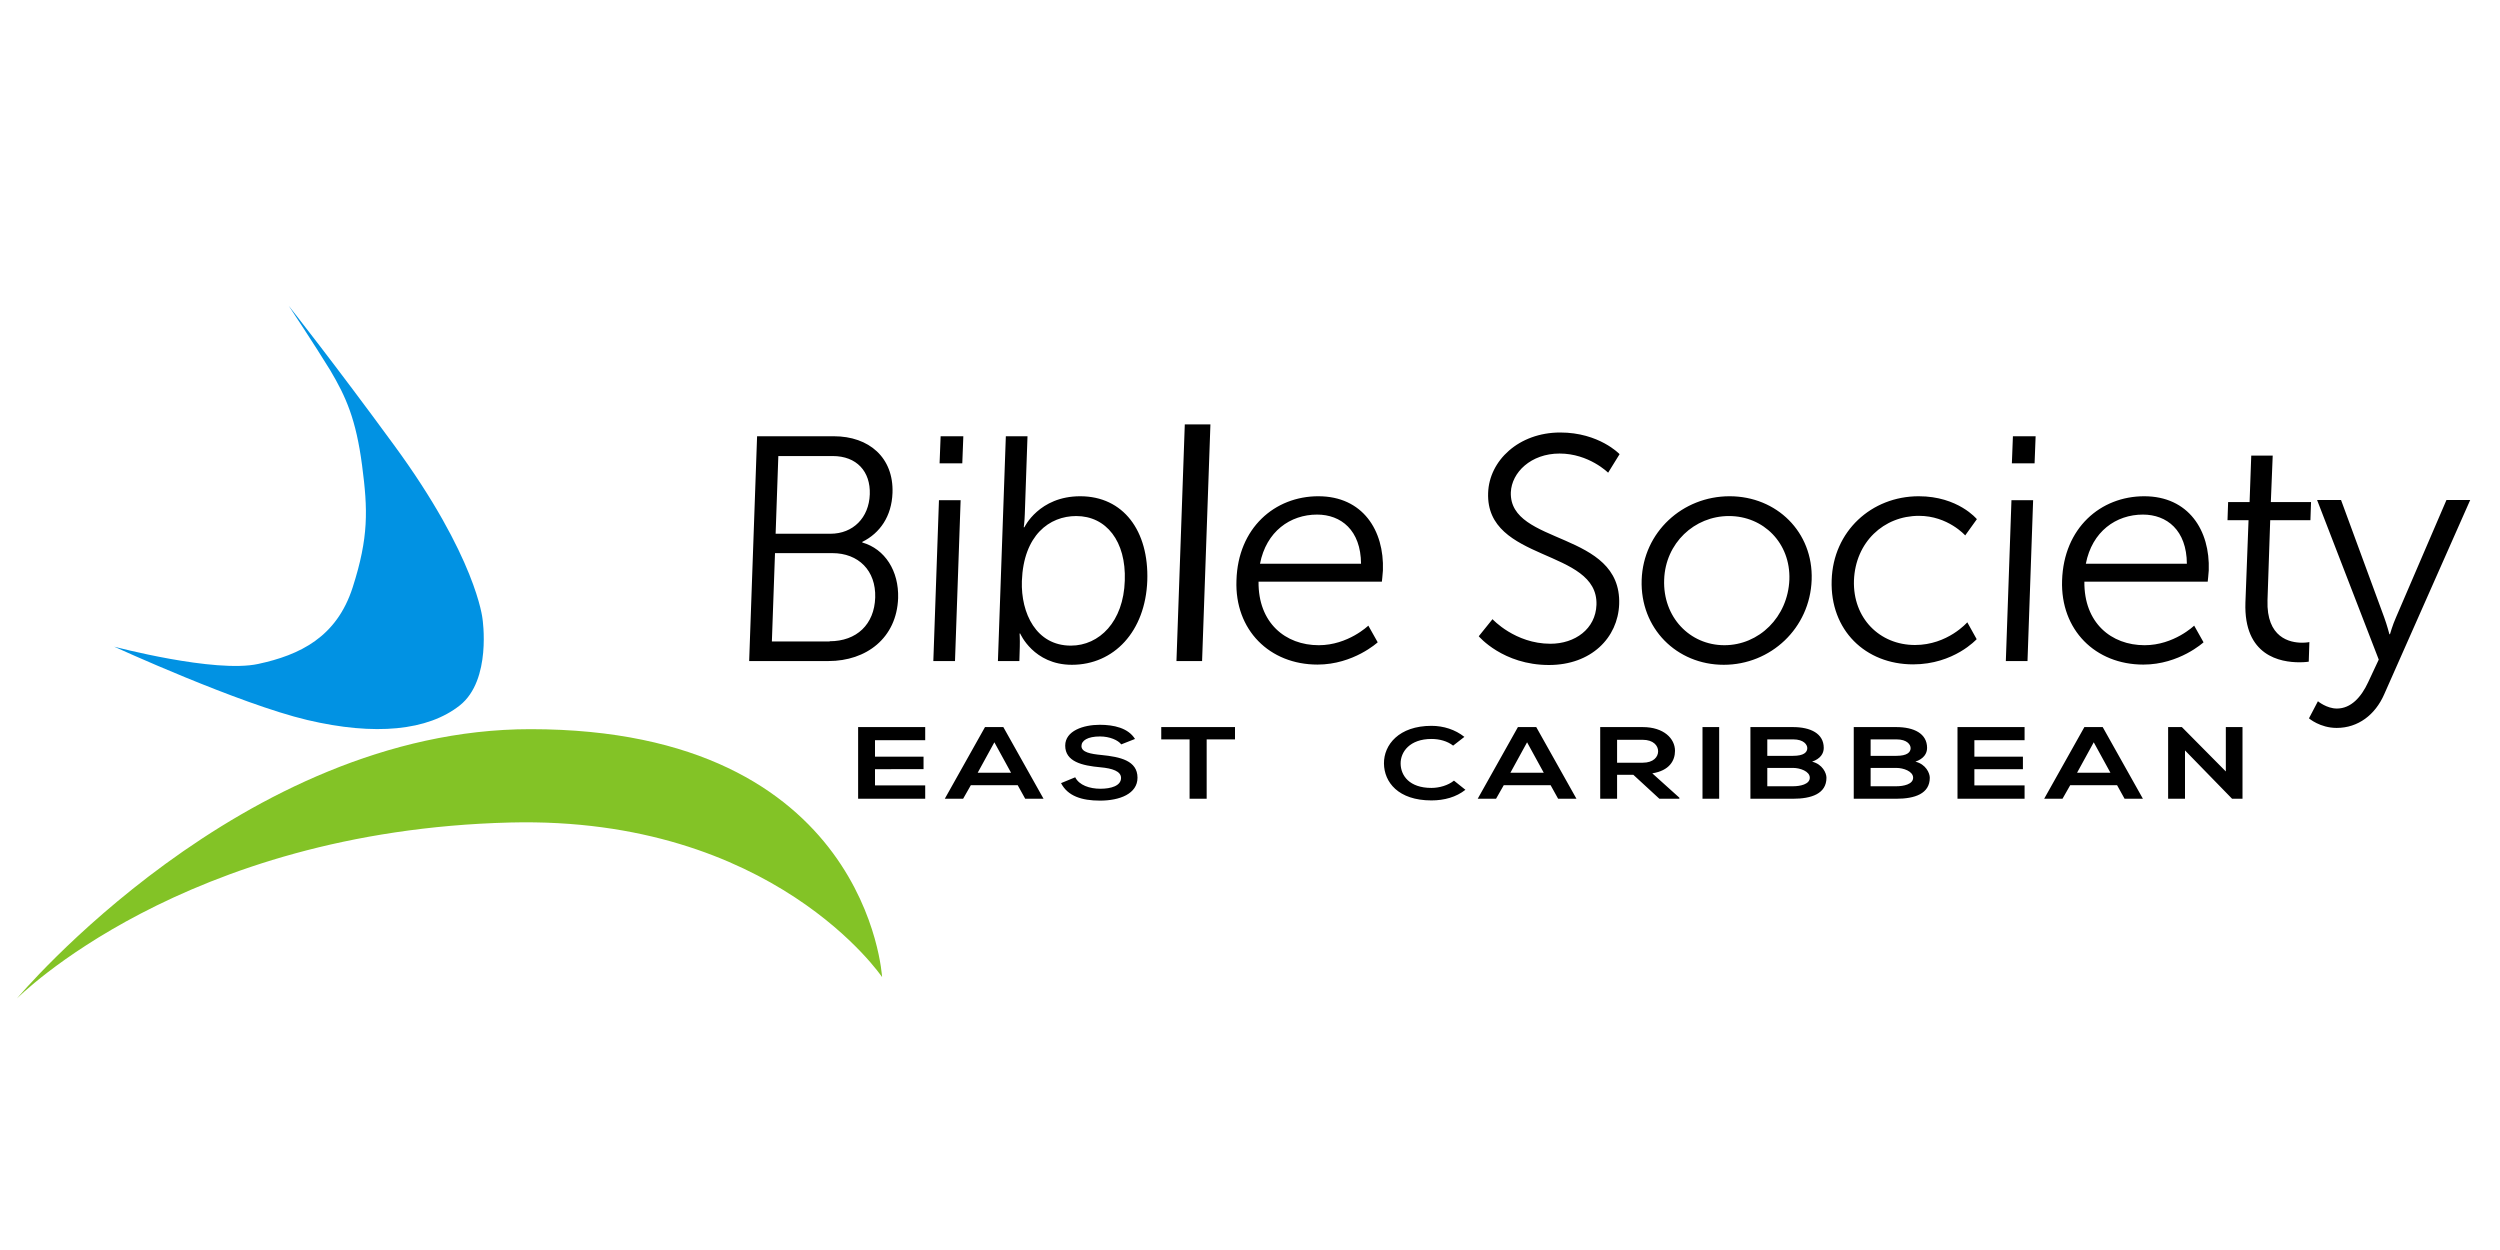 <svg xmlns="http://www.w3.org/2000/svg" viewBox="0 0 1200 600"><g id="Layer_2"><path d="M138.6 146.8s22.2 28.1 50.5 66.8c39.6 54 42.5 83.4 42.5 83.4s4.5 29.4-10.9 41.6c-15.3 12.1-40.6 14.7-73.2 7s-92.7-35.2-92.7-35.2 48.3 12.8 69.1 8.3c20-4.3 37.7-12.8 45.4-36.8 7.7-24 7.3-37.2 4.5-58.5-2.9-22.1-7.7-32.9-15.3-45.7-7.8-12.7-19.9-30.9-19.9-30.9z" fill="#0192e3"/><path d="M8.1 479.3S116.2 350 254.6 350c162.2 0 168.8 119 168.8 119s-52.1-77.3-178.4-74.2C87.7 398.7 8.1 479.3 8.1 479.3z" fill="#83c326"/><path fill="none" d="M1245.7 339.9H342.2l5.8-136.2h903.6z"/><path d="M363.4 209.4h36.8c17 0 28.8 10.3 28.2 27.2-.4 11.2-6 19.3-14.5 23.5v.3c10.9 3.1 17.6 13.7 17.2 26.7-.7 19.2-15.3 30.2-33.4 30.2h-38.1l3.8-107.9zm34.8 98.4c13 0 21.5-8.1 21.9-21s-8-21.3-20.6-21.3H372l-1.5 42.4h27.7zm.4-51.6c10.9 0 18.5-7.7 18.9-18.9.4-11-6.3-18.4-17.8-18.4h-26.1l-1.3 37.3h26.3zM450.7 240.1h10.4l-2.7 77.2H448l2.7-77.2zm.8-30.7h10.9l-.5 13H451l.5-13zM482.8 209.4h10.4l-1.3 37.4c-.1 3.5-.5 6.3-.5 6.3h.3s7-14.9 26.8-14.9c20.7 0 33 16.6 32.2 40.5-.9 24.4-16 40.4-36.2 40.4-18.4 0-24.8-15-24.8-15h-.3s.2 2.6.1 6.3l-.2 6.9H479l3.8-107.9zM514 309.9c13.7 0 25.3-11.5 25.9-31.2.7-18.9-8.9-31-23.3-31-12.9 0-25.3 9.2-26.1 31.2-.5 15.5 6.9 31 23.5 31zM577 317.3h-12.3l4-113.6H581l-4 113.6zM632.8 238.2c21.3 0 31.7 16.4 31 35.6-.1 1.8-.5 5.4-.5 5.4h-59.2c-.2 19.8 12.9 30.5 28.9 30.5 14.1 0 23.8-9.4 23.8-9.4l4.5 8S649.7 319 632.4 319c-23 0-39.8-16.6-38.9-40.4.7-25.2 18.4-40.4 39.3-40.4zm20.5 32.4c-.1-16.1-9.6-23.6-21.1-23.6-12.9 0-24.4 8.1-27.4 23.6h48.5zM716.4 297.2s10.8 11.8 27.8 11.8c11.8 0 21.7-7.1 22.1-18.7.9-27.2-53.2-20.3-52-53.7.5-15.5 14.7-29 34.6-29 18.7 0 28.5 10.4 28.5 10.4l-5.5 8.9s-9.2-9.2-23.3-9.2c-13.8 0-23 9.1-23.4 18.6-.9 25.6 53.2 18.3 52 53.7-.6 16.1-13.4 29.2-33.7 29.2-22.1 0-33.7-13.8-33.7-13.8l6.6-8.2zM830.2 238.2c22.6 0 40.2 17.2 39.4 40.1-.8 23.3-19.7 40.8-42.2 40.8-22.6 0-40.2-17.5-39.4-40.8.8-22.9 19.6-40.1 42.2-40.1zm-2.5 71.5c16.6 0 30.5-13.5 31.2-31.5.6-17.5-12.4-30.5-29-30.5s-30.5 13-31.1 30.5c-.7 18 12.3 31.5 28.9 31.5zM921 238.2c18.9 0 27.9 11 27.9 11l-5.6 7.8s-8.3-9.4-22.2-9.4c-16.9 0-30.5 12.6-31.2 31-.6 18.1 12.3 31 29.3 31 15.7 0 25.1-10.9 25.1-10.9l4.5 8.1s-10.9 12.1-30.5 12.1c-22.9 0-39.9-16.4-39.1-40.4.7-23.5 19.1-40.3 41.8-40.3zM965.5 240.1h10.4l-2.7 77.2h-10.4l2.7-77.2zm.7-30.7h10.9l-.5 13h-10.9l.5-13zM1029.2 238.2c21.3 0 31.7 16.4 31 35.6-.1 1.8-.5 5.4-.5 5.4h-59.2c-.2 19.8 12.9 30.5 28.9 30.5 14.1 0 23.8-9.4 23.8-9.4l4.5 8s-11.6 10.7-28.9 10.7c-23 0-39.8-16.6-39-40.4.8-25.2 18.5-40.4 39.4-40.4zm20.5 32.4c-.1-16.1-9.6-23.6-21.1-23.6-12.9 0-24.4 8.1-27.4 23.6h48.5zM1079.3 249.7h-10.1l.3-8.7h10.3l.8-22.3h10.3l-.9 22.3h19.3l-.3 8.7h-19.3l-1.3 38.4c-.6 18.1 10.8 20.4 16.6 20.4 2.1 0 3.5-.3 3.5-.3l-.3 9.4s-1.7.3-4.5.3c-8.9 0-26.8-2.9-25.9-28.7l1.5-39.5zM1112.6 336.6s4.2 3.5 9.1 3.5c6.8 0 11.7-5.5 15-12.6l5.1-10.9-29.6-76.6h11.5l20.7 56.3c1.4 3.8 2.5 8.1 2.5 8.1h.3s1.2-4.3 2.9-8.1l24.2-56.3h11.4l-41.3 93.3c-4.3 9.8-12.5 16.1-22.8 16.1-8 0-13.3-4.6-13.3-4.6l4.3-8.2z"/><g><path fill="none" d="M409 340.5h678.4v58.8H409z"/><path d="M444.1 383.4h-32.2V349h32.2v6.3H420v7.9h23.3v6H420v7.8h24.1v6.4zM488.5 376.9H466l-3.7 6.5h-8.8l19.3-34.4h8.8l19.3 34.4h-8.8l-3.6-6.5zm-11.2-20.6l-8 14.6h16l-8-14.6zM538.2 357.3c-1.5-2-5.5-3.8-10.2-3.8-6 0-8.9 2-8.9 4.6 0 3 4.4 3.8 9.6 4.3 9 .9 17.3 2.7 17.3 10.9 0 7.7-8.5 11-18 11-8.8 0-15.5-2.2-18.7-8.4l6.8-2.8c1.9 3.8 6.9 5.5 12.1 5.5 5.1 0 9.9-1.4 9.9-5.2 0-3.2-4.2-4.6-9.9-5.1-8.8-.8-16.9-2.7-16.9-10.4 0-7.1 8.7-10 16.6-10 6.7 0 13.6 1.5 16.9 6.8l-6.6 2.6zM571 354.9h-13.6V349h35.4v5.9h-13.6v28.5H571v-28.5zM703.4 379.1c-4.4 3.5-10.1 5.1-16.3 5.1-16 0-22.7-8.8-22.8-17.7-.1-9 7.2-18.1 22.8-18.1 5.8 0 11.4 1.8 15.8 5.3l-5.4 4.2c-2.8-2.2-6.6-3.2-10.4-3.2-10.4 0-14.9 6.2-14.8 11.9.1 5.7 4.2 11.6 14.8 11.6 3.7 0 8-1.2 10.8-3.5l5.5 4.4zM744.3 376.9h-22.5l-3.7 6.5h-8.8l19.3-34.4h8.8l19.3 34.4h-8.8l-3.6-6.5zM733 356.3l-8 14.6h16l-8-14.6zM806.1 383.4h-9.6L784 371.9h-7.8v11.5h-8.1V349h20.4c10.1 0 15.5 5.5 15.5 11.4 0 4.7-2.7 9.5-10.9 10.8l13 11.7v.5zm-29.9-28.3v11h12.3c5.2 0 7.4-2.8 7.4-5.5s-2.3-5.5-7.4-5.5h-12.3zM817.2 383.4V349h8v34.4h-8zM875.4 359c0 2.7-1.6 5.2-5.6 6.6 5 1.2 6.9 5.5 6.9 7.7 0 7.7-7.2 10.1-16.1 10.1h-20.4V349h20.4c8.5 0 14.8 3.1 14.8 10zm-27.1 3.8h12.4c5.1 0 6.8-1.7 6.8-3.7 0-1.6-1.6-4.2-6.8-4.2h-12.4v7.9zm0 14.6h12.4c3.3 0 8-.9 8-4.1 0-3.1-4.7-4.7-8-4.7h-12.4v8.8zM925 359c0 2.7-1.6 5.2-5.6 6.6 5 1.2 6.9 5.5 6.9 7.7 0 7.7-7.2 10.1-16.1 10.1h-20.4V349h20.4c8.5 0 14.8 3.1 14.8 10zm-27.1 3.8h12.4c5.1 0 6.8-1.7 6.8-3.7 0-1.6-1.6-4.2-6.8-4.2h-12.4v7.9zm0 14.6h12.4c3.3 0 8-.9 8-4.1 0-3.1-4.7-4.7-8-4.7h-12.4v8.8zM971.8 383.4h-32.2V349h32.2v6.3h-24.1v7.9H971v6h-23.3v7.8h24.1v6.4zM1016.2 376.9h-22.5l-3.7 6.5h-8.8l19.3-34.4h8.8l19.3 34.4h-8.8l-3.6-6.5zm-11.2-20.6l-8 14.6h16l-8-14.6zM1068.3 349h8.1v34.4h-5l-22.6-23.2v23.2h-8.1V349h6.6l21.1 21.3V349z"/></g></g></svg>
